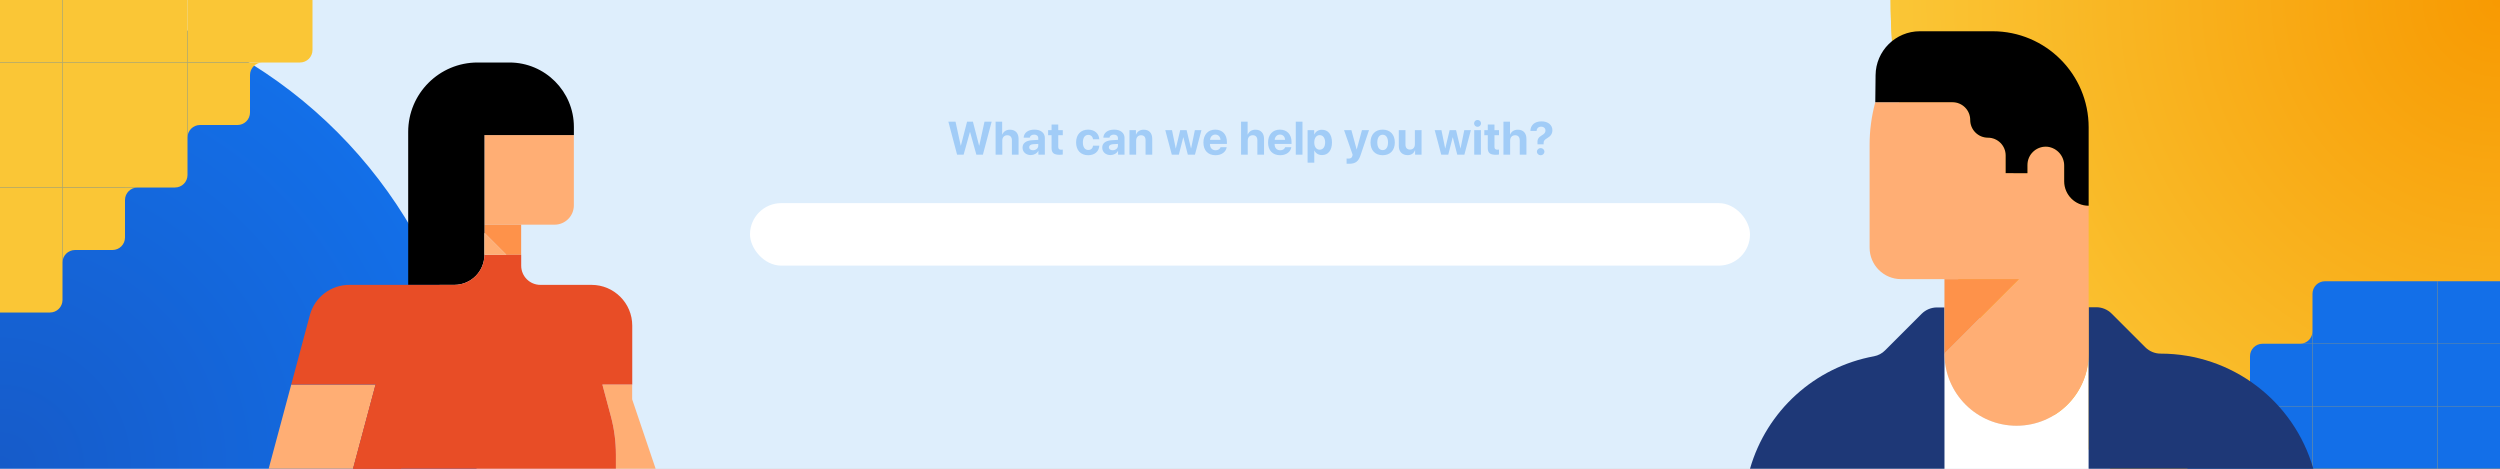 <svg width="1600" height="300" viewBox="0 0 1600 300" fill="none" xmlns="http://www.w3.org/2000/svg">
<rect x="0" y="0" width="1600" height="300" fill="#333333" stroke="none"/>
<g clip-path="url(#clip0)">
<rect width="1600" height="300" fill="white"/>
<rect width="1600" height="300" fill="#DEEEFC"/>
<rect x="480" y="130" width="640" height="40" rx="20" fill="white"/>
<circle cx="1600" r="390" fill="#FAC636"/>
<circle cx="1600" r="390" fill="url(#paint0_radial)"/>
<rect x="1400" y="260" width="40" height="40" fill="#136FE8"/>
<path d="M1440 228C1440 223.582 1443.58 220 1448 220H1480V260H1440V228Z" fill="#136FE8"/>
<rect x="1480" y="220" width="40" height="40" fill="#136FE8"/>
<rect x="1520" y="220" width="40" height="40" fill="#136FE8"/>
<rect x="1560" y="220" width="40" height="40" fill="#136FE8"/>
<rect x="1480" y="260" width="40" height="40" fill="#136FE8"/>
<rect x="1520" y="260" width="40" height="40" fill="#136FE8"/>
<rect x="1560" y="260" width="40" height="40" fill="#136FE8"/>
<path d="M1480 188C1480 183.582 1483.58 180 1488 180H1520V220H1480V188Z" fill="#136FE8"/>
<rect x="1520" y="180" width="40" height="40" fill="#136FE8"/>
<rect x="1560" y="180" width="40" height="40" fill="#136FE8"/>
<rect x="1440" y="260" width="40" height="40" fill="#136FE8"/>
<circle cy="300" r="305" fill="url(#paint1_radial)"/>
<path d="M200 32C200 36.418 196.418 40 192 40H160V0H200V32Z" fill="#FAC636"/>
<path d="M160 72C160 76.418 156.418 80 152 80H120V40H160V72Z" fill="#FAC636"/>
<rect x="120" y="80" width="40" height="40" transform="rotate(-180 120 80)" fill="#FAC636"/>
<rect x="80" y="80" width="40" height="40" transform="rotate(-180 80 80)" fill="#FAC636"/>
<rect x="40" y="80" width="40" height="40" transform="rotate(-180 40 80)" fill="#FAC636"/>
<rect x="120" y="40" width="40" height="40" transform="rotate(-180 120 40)" fill="#FAC636"/>
<rect x="80" y="40" width="40" height="40" transform="rotate(-180 80 40)" fill="#FAC636"/>
<rect x="40" y="40" width="40" height="40" transform="rotate(-180 40 40)" fill="#FAC636"/>
<path d="M120 112C120 116.418 116.418 120 112 120H80V80H120V112Z" fill="#FAC636"/>
<rect x="80" y="120" width="40" height="40" transform="rotate(-180 80 120)" fill="#FAC636"/>
<path d="M80 152C80 156.418 76.418 160 72 160H40V120H80V152Z" fill="#FAC636"/>
<path d="M40 192C40 196.418 36.418 200 32 200H0V160H40V192Z" fill="#FAC636"/>
<rect x="40" y="120" width="40" height="40" transform="rotate(-180 40 120)" fill="#FAC636"/>
<rect x="40" y="160" width="40" height="40" transform="rotate(-180 40 160)" fill="#FAC636"/>
<rect x="160" y="40" width="40" height="40" transform="rotate(-180 160 40)" fill="#FAC636"/>
<path fill-rule="evenodd" clip-rule="evenodd" d="M310.017 86.44L367.264 86.446V131.442C367.264 138.265 361.733 143.795 354.911 143.795H333.538H310.017V86.44Z" fill="#FFAE74"/>
<path fill-rule="evenodd" clip-rule="evenodd" d="M310.017 149.039V143.795H333.538V163.063H324.043L310.017 149.039Z" fill="#FE924A"/>
<path fill-rule="evenodd" clip-rule="evenodd" d="M390.926 266.315L385.517 246.117H404.588V255.577L423.946 312.812H453.888L403.024 361.807C401.226 366.734 398.084 370.775 394.178 373.702V290.96C394.177 282.637 393.085 274.351 390.926 266.315" fill="#FFAE74"/>
<path fill-rule="evenodd" clip-rule="evenodd" d="M310.02 149.039V163.063C310.02 173.696 301.399 182.316 290.766 182.316H290.713H281.826H269.589H261.241V84.403C261.241 59.88 281.121 40 305.644 40H305.663H326.035C348.817 40 367.287 58.469 367.287 81.253V86.437H310.02V86.44V143.795V149.039Z" fill="black"/>
<path fill-rule="evenodd" clip-rule="evenodd" d="M186.404 246.118H223.463H240.387L240.38 246.151L223.381 309.629V309.63L212.185 351.448V400H168.77L160.399 352.522C160.136 351.023 160.003 349.503 160 347.981C159.994 345.661 160.297 343.348 160.9 341.109L186.404 246.118Z" fill="#FFAE74"/>
<path fill-rule="evenodd" clip-rule="evenodd" d="M240.379 246.152L240.388 246.118H223.462H186.403L198.317 201.645C201.413 190.113 211.942 182.152 223.883 182.317H269.585H269.586H281.823H290.71H290.763C301.396 182.317 310.016 173.696 310.016 163.061H324.044H333.537H333.568V170.047C333.568 176.823 339.062 182.317 345.839 182.317H378.562C392.965 182.317 404.641 193.993 404.641 208.394V246.118H404.589H385.517L390.926 266.315C393.084 274.353 394.178 282.637 394.179 290.96V373.702V380.336C394.179 389.214 386.981 396.411 378.103 396.412H377.125H377.107H340.833H272.723H239.376C239.183 396.412 238.997 396.39 238.806 396.382C230.195 396.086 223.296 389.032 223.29 380.347V380.305L223.382 309.63L240.379 246.152Z" fill="#E84D26"/>
<g style="mix-blend-mode:multiply">
<path fill-rule="evenodd" clip-rule="evenodd" d="M240.379 246.152C250.79 256.58 256.638 270.712 256.637 285.448V380.305C256.62 389.184 263.803 396.394 272.681 396.411C272.694 396.412 272.71 396.412 272.723 396.412H239.376C239.183 396.412 238.997 396.39 238.806 396.382C230.195 396.086 223.296 389.032 223.29 380.347V380.305L223.382 309.63L240.379 246.152Z" fill="#E84D26"/>
</g>
<path fill-rule="evenodd" clip-rule="evenodd" d="M324.044 163.062H310.017V149.038L324.044 163.062Z" fill="#FFAE74"/>
<path fill-rule="evenodd" clip-rule="evenodd" d="M1244.46 226.469C1244.54 251.885 1265.16 272.462 1290.6 272.462C1316.07 272.453 1336.71 251.806 1336.72 226.335H1336.73V299.997H1244.45V226.469H1244.46Z" fill="white"/>
<path fill-rule="evenodd" clip-rule="evenodd" d="M1199.36 228.013C1202.06 227.507 1204.55 226.183 1206.47 224.223L1229.85 200.84C1232.46 198.229 1235.99 196.759 1239.68 196.762H1244.45V226.317V226.354L1244.45 226.351C1244.45 226.39 1244.45 226.43 1244.45 226.469H1244.45V299.997H1120C1130.65 262.94 1161.33 234.994 1199.36 228.013" fill="#1E3877"/>
<path fill-rule="evenodd" clip-rule="evenodd" d="M1336.72 196.631H1341.6C1345.29 196.631 1348.83 198.095 1351.45 200.706L1373 222.26C1375.61 224.862 1379.14 226.323 1382.83 226.32C1428.26 226.335 1468.07 256.475 1480.54 300H1336.72V226.338V196.631Z" fill="#1E3877"/>
<path fill-rule="evenodd" clip-rule="evenodd" d="M1290.6 272.465C1265.16 272.465 1244.54 251.885 1244.46 226.472C1244.46 226.432 1244.46 226.393 1244.46 226.353L1292.16 178.646H1244.45H1216.68H1216.66C1205.54 178.637 1196.54 169.619 1196.55 158.502V92.579C1196.54 83.358 1197.8 74.218 1200.19 65.374V65.422H1249.58H1249.6C1255.87 65.422 1260.94 70.499 1260.94 76.763C1260.94 83.026 1266.02 88.109 1272.28 88.118C1278.55 88.118 1283.64 93.204 1283.64 99.473V110.813L1297.56 110.847V105.664C1297.56 105.253 1297.58 104.839 1297.62 104.431C1298.27 97.979 1304.02 93.273 1310.48 93.922C1316.61 94.692 1321.19 99.963 1321.08 106.15V115.996C1321.08 124.643 1328.08 131.652 1336.73 131.661V226.32V226.338C1336.72 251.809 1316.07 272.456 1290.6 272.465" fill="#FFAE74"/>
<path fill-rule="evenodd" clip-rule="evenodd" d="M1244.46 226.348H1244.45V226.315V196.76V178.645H1292.16L1244.46 226.348Z" fill="#FE924A"/>
<path fill-rule="evenodd" clip-rule="evenodd" d="M1321.08 115.998V106.152C1321.18 99.965 1316.61 94.693 1310.47 93.923C1304.02 93.275 1298.26 97.98 1297.62 104.433C1297.57 104.84 1297.56 105.254 1297.56 105.665V110.848L1283.63 110.815V99.475C1283.63 93.205 1278.55 88.119 1272.28 88.119C1266.01 88.11 1260.94 83.028 1260.94 76.764C1260.94 70.501 1255.86 65.424 1249.6 65.424H1249.58H1200.18V65.375L1200.37 48.146C1200.5 32.563 1213.17 20 1228.75 20H1275.25C1309.21 20 1336.74 47.531 1336.74 81.494V131.666C1336.74 131.666 1336.73 131.663 1336.72 131.663C1328.08 131.657 1321.08 124.644 1321.08 115.998" fill="black"/>
<g clip-path="url(#clip1)">
<path d="M40 168C40 163.6 43.6 160 48 160L40 160L40 168Z" fill="#FAC636"/>
</g>
<g clip-path="url(#clip2)">
<path d="M80 128C80 123.6 83.6 120 88 120L80 120L80 128Z" fill="#FAC636"/>
</g>
<g clip-path="url(#clip3)">
<path d="M120 88C120 83.6 123.6 80 128 80L120 80L120 88Z" fill="#FAC636"/>
</g>
<g clip-path="url(#clip4)">
<path d="M160 48C160 43.6 163.6 40 168 40L160 40L160 48Z" fill="#FAC636"/>
</g>
<g clip-path="url(#clip5)">
<path d="M1480 212C1480 216.4 1476.4 220 1472 220L1480 220L1480 212Z" fill="#136FE8"/>
</g>
<path d="M620.729 84.557H620.861L624.875 99H629.05L634.66 77.862H630.075L626.735 93.17H626.618L622.663 77.862H618.928L614.973 93.17H614.855L611.53 77.862H606.945L612.541 99H616.716L620.729 84.557ZM637.184 99H641.462V90.035C641.462 87.97 642.648 86.549 644.67 86.549C646.618 86.549 647.614 87.779 647.614 89.801V99H651.891V88.893C651.891 85.26 649.899 83.004 646.413 83.004C644.025 83.004 642.311 84.117 641.476 86.095H641.388V77.862H637.184V99ZM659.689 99.249C661.652 99.249 663.6 98.268 664.479 96.598H664.567V99H668.697V88.204C668.697 85.04 666.075 82.96 662.047 82.96C657.887 82.96 655.294 85.055 655.133 88.102H659.044C659.249 86.944 660.26 86.153 661.857 86.153C663.468 86.153 664.493 87.003 664.493 88.468V89.508L660.538 89.742C656.627 89.977 654.43 91.632 654.43 94.488C654.43 97.315 656.7 99.249 659.689 99.249ZM661.095 96.158C659.645 96.158 658.678 95.426 658.678 94.254C658.678 93.141 659.586 92.423 661.183 92.306L664.493 92.101V93.243C664.493 94.942 662.955 96.158 661.095 96.158ZM673.009 79.679V83.297H670.797V86.519H673.009V94.767C673.009 97.828 674.444 99.059 678.136 99.059C679 99.059 679.732 98.985 680.172 98.883V95.733C679.908 95.777 679.512 95.807 679.132 95.807C677.872 95.807 677.286 95.235 677.286 94.034V86.519H680.186V83.297H677.286V79.679H673.009ZM703.545 89.142C703.354 85.582 700.659 82.96 696.411 82.96C691.709 82.96 688.706 86.095 688.706 91.134C688.706 96.261 691.709 99.337 696.44 99.337C700.571 99.337 703.34 96.949 703.56 93.243H699.575C699.312 94.957 698.198 95.982 696.484 95.982C694.36 95.982 693.042 94.225 693.042 91.134C693.042 88.102 694.36 86.314 696.47 86.314C698.228 86.314 699.326 87.486 699.575 89.142H703.545ZM710.683 99.249C712.646 99.249 714.594 98.268 715.473 96.598H715.561V99H719.692V88.204C719.692 85.04 717.07 82.96 713.042 82.96C708.881 82.96 706.289 85.055 706.128 88.102H710.039C710.244 86.944 711.254 86.153 712.851 86.153C714.463 86.153 715.488 87.003 715.488 88.468V89.508L711.533 89.742C707.622 89.977 705.424 91.632 705.424 94.488C705.424 97.315 707.695 99.249 710.683 99.249ZM712.089 96.158C710.639 96.158 709.672 95.426 709.672 94.254C709.672 93.141 710.581 92.423 712.177 92.306L715.488 92.101V93.243C715.488 94.942 713.95 96.158 712.089 96.158ZM722.861 99H727.138V89.991C727.138 87.955 728.354 86.549 730.273 86.549C732.192 86.549 733.158 87.721 733.158 89.772V99H737.436V88.878C737.436 85.201 735.473 83.004 731.987 83.004C729.57 83.004 727.914 84.147 727.079 86.095H726.991V83.297H722.861V99ZM768.924 83.297H764.705L762.318 94.942H762.23L759.432 83.297H755.33L752.547 94.942H752.459L750.086 83.297H745.78L749.954 99H754.452L757.279 87.897H757.367L760.208 99H764.764L768.924 83.297ZM781.16 94.195C780.765 95.397 779.563 96.173 777.996 96.173C775.813 96.173 774.393 94.635 774.393 92.394V92.13H785.218V90.826C785.218 86.051 782.332 82.96 777.762 82.96C773.118 82.96 770.188 86.212 770.188 91.222C770.188 96.246 773.089 99.337 777.923 99.337C781.805 99.337 784.617 97.272 785.086 94.195H781.16ZM777.806 86.124C779.71 86.124 781.014 87.501 781.102 89.508H774.437C774.583 87.545 775.931 86.124 777.806 86.124ZM794.279 99H798.557V90.035C798.557 87.97 799.743 86.549 801.765 86.549C803.713 86.549 804.709 87.779 804.709 89.801V99H808.987V88.893C808.987 85.26 806.994 83.004 803.508 83.004C801.12 83.004 799.406 84.117 798.571 86.095H798.484V77.862H794.279V99ZM822.526 94.195C822.131 95.397 820.929 96.173 819.362 96.173C817.179 96.173 815.759 94.635 815.759 92.394V92.13H826.584V90.826C826.584 86.051 823.698 82.96 819.128 82.96C814.484 82.96 811.554 86.212 811.554 91.222C811.554 96.246 814.455 99.337 819.289 99.337C823.171 99.337 825.983 97.272 826.452 94.195H822.526ZM819.172 86.124C821.076 86.124 822.38 87.501 822.468 89.508H815.803C815.949 87.545 817.297 86.124 819.172 86.124ZM829.298 99H833.576V77.862H829.298V99ZM846.031 83.048C843.761 83.048 842.018 84.19 841.168 86.036H841.08V83.297H836.861V104.127H841.139V96.363H841.227C842.062 98.136 843.819 99.249 846.104 99.249C850.03 99.249 852.462 96.202 852.462 91.148C852.462 86.08 850.016 83.048 846.031 83.048ZM844.596 95.807C842.501 95.807 841.124 93.99 841.124 91.148C841.124 88.336 842.501 86.476 844.596 86.476C846.734 86.476 848.082 88.307 848.082 91.148C848.082 94.005 846.734 95.807 844.596 95.807ZM863.443 104.815C867.442 104.815 869.419 103.365 870.752 99.337L876.157 83.297H871.646L868.321 95.572H868.233L864.893 83.297H860.205L865.669 99C865.684 99.073 865.523 99.689 865.523 99.762C865.23 101.007 864.453 101.505 862.901 101.505C862.739 101.505 861.963 101.49 861.817 101.461V104.771C861.963 104.801 863.281 104.815 863.443 104.815ZM884.907 99.337C889.653 99.337 892.685 96.305 892.685 91.134C892.685 86.036 889.609 82.96 884.907 82.96C880.205 82.96 877.129 86.051 877.129 91.134C877.129 96.29 880.161 99.337 884.907 99.337ZM884.907 96.07C882.798 96.07 881.465 94.298 881.465 91.148C881.465 88.028 882.827 86.227 884.907 86.227C886.987 86.227 888.335 88.028 888.335 91.148C888.335 94.298 887.002 96.07 884.907 96.07ZM909.799 83.297H905.522V92.291C905.522 94.371 904.335 95.733 902.431 95.733C900.541 95.733 899.501 94.62 899.501 92.525V83.297H895.224V93.419C895.224 97.081 897.48 99.293 900.878 99.293C903.251 99.293 904.804 98.15 905.58 96.173H905.668V99H909.799V83.297ZM941.361 83.297H937.142L934.754 94.942H934.667L931.869 83.297H927.767L924.984 94.942H924.896L922.523 83.297H918.216L922.391 99H926.888L929.715 87.897H929.803L932.645 99H937.201L941.361 83.297ZM945.628 81.173C946.873 81.173 947.855 80.177 947.855 78.976C947.855 77.76 946.873 76.778 945.628 76.778C944.383 76.778 943.402 77.76 943.402 78.976C943.402 80.177 944.383 81.173 945.628 81.173ZM943.504 99H947.781V83.297H943.504V99ZM952.18 79.679V83.297H949.969V86.519H952.18V94.767C952.18 97.828 953.616 99.059 957.307 99.059C958.172 99.059 958.904 98.985 959.344 98.883V95.733C959.08 95.777 958.684 95.807 958.304 95.807C957.044 95.807 956.458 95.235 956.458 94.034V86.519H959.358V83.297H956.458V79.679H952.18ZM962.204 99H966.482V90.035C966.482 87.97 967.668 86.549 969.69 86.549C971.638 86.549 972.634 87.779 972.634 89.801V99H976.912V88.893C976.912 85.26 974.919 83.004 971.433 83.004C969.045 83.004 967.331 84.117 966.496 86.095H966.409V77.862H962.204V99ZM979.45 83.795H983.42C983.508 82.14 984.621 81.07 986.306 81.07C987.976 81.07 989.089 82.081 989.089 83.473C989.089 84.864 988.518 85.582 986.628 86.71C984.606 87.897 983.801 89.215 983.991 91.515L984.021 92.364H987.902V91.588C987.902 90.152 988.444 89.435 990.393 88.307C992.458 87.091 993.527 85.553 993.527 83.341C993.527 80.001 990.759 77.672 986.569 77.672C982.072 77.672 979.523 80.191 979.45 83.795ZM986.013 99.366C987.346 99.366 988.415 98.356 988.415 97.066C988.415 95.777 987.346 94.767 986.013 94.767C984.694 94.767 983.625 95.777 983.625 97.066C983.625 98.356 984.694 99.366 986.013 99.366Z" fill="#A1CCF7"/>
</g>
<defs>
<radialGradient id="paint0_radial" cx="0" cy="0" r="1" gradientUnits="userSpaceOnUse" gradientTransform="translate(1600) rotate(90) scale(390)">
<stop stop-color="#F89A02"/>
<stop offset="1" stop-color="#FAC636"/>
</radialGradient>
<radialGradient id="paint1_radial" cx="0" cy="0" r="1" gradientUnits="userSpaceOnUse" gradientTransform="translate(0 300) rotate(90) scale(305)">
<stop stop-color="#165BC9"/>
<stop offset="1" stop-color="#136FE8"/>
</radialGradient>
<clipPath id="clip0">
<rect width="1600" height="300" fill="white"/>
</clipPath>
<clipPath id="clip1">
<rect width="8" height="8" fill="white" transform="translate(40 168) rotate(-90)"/>
</clipPath>
<clipPath id="clip2">
<rect width="8" height="8" fill="white" transform="translate(80 128) rotate(-90)"/>
</clipPath>
<clipPath id="clip3">
<rect width="8" height="8" fill="white" transform="translate(120 88) rotate(-90)"/>
</clipPath>
<clipPath id="clip4">
<rect width="8" height="8" fill="white" transform="translate(160 48) rotate(-90)"/>
</clipPath>
<clipPath id="clip5">
<rect width="8" height="8" fill="white" transform="translate(1480 212) rotate(90)"/>
</clipPath>
</defs>
</svg>
